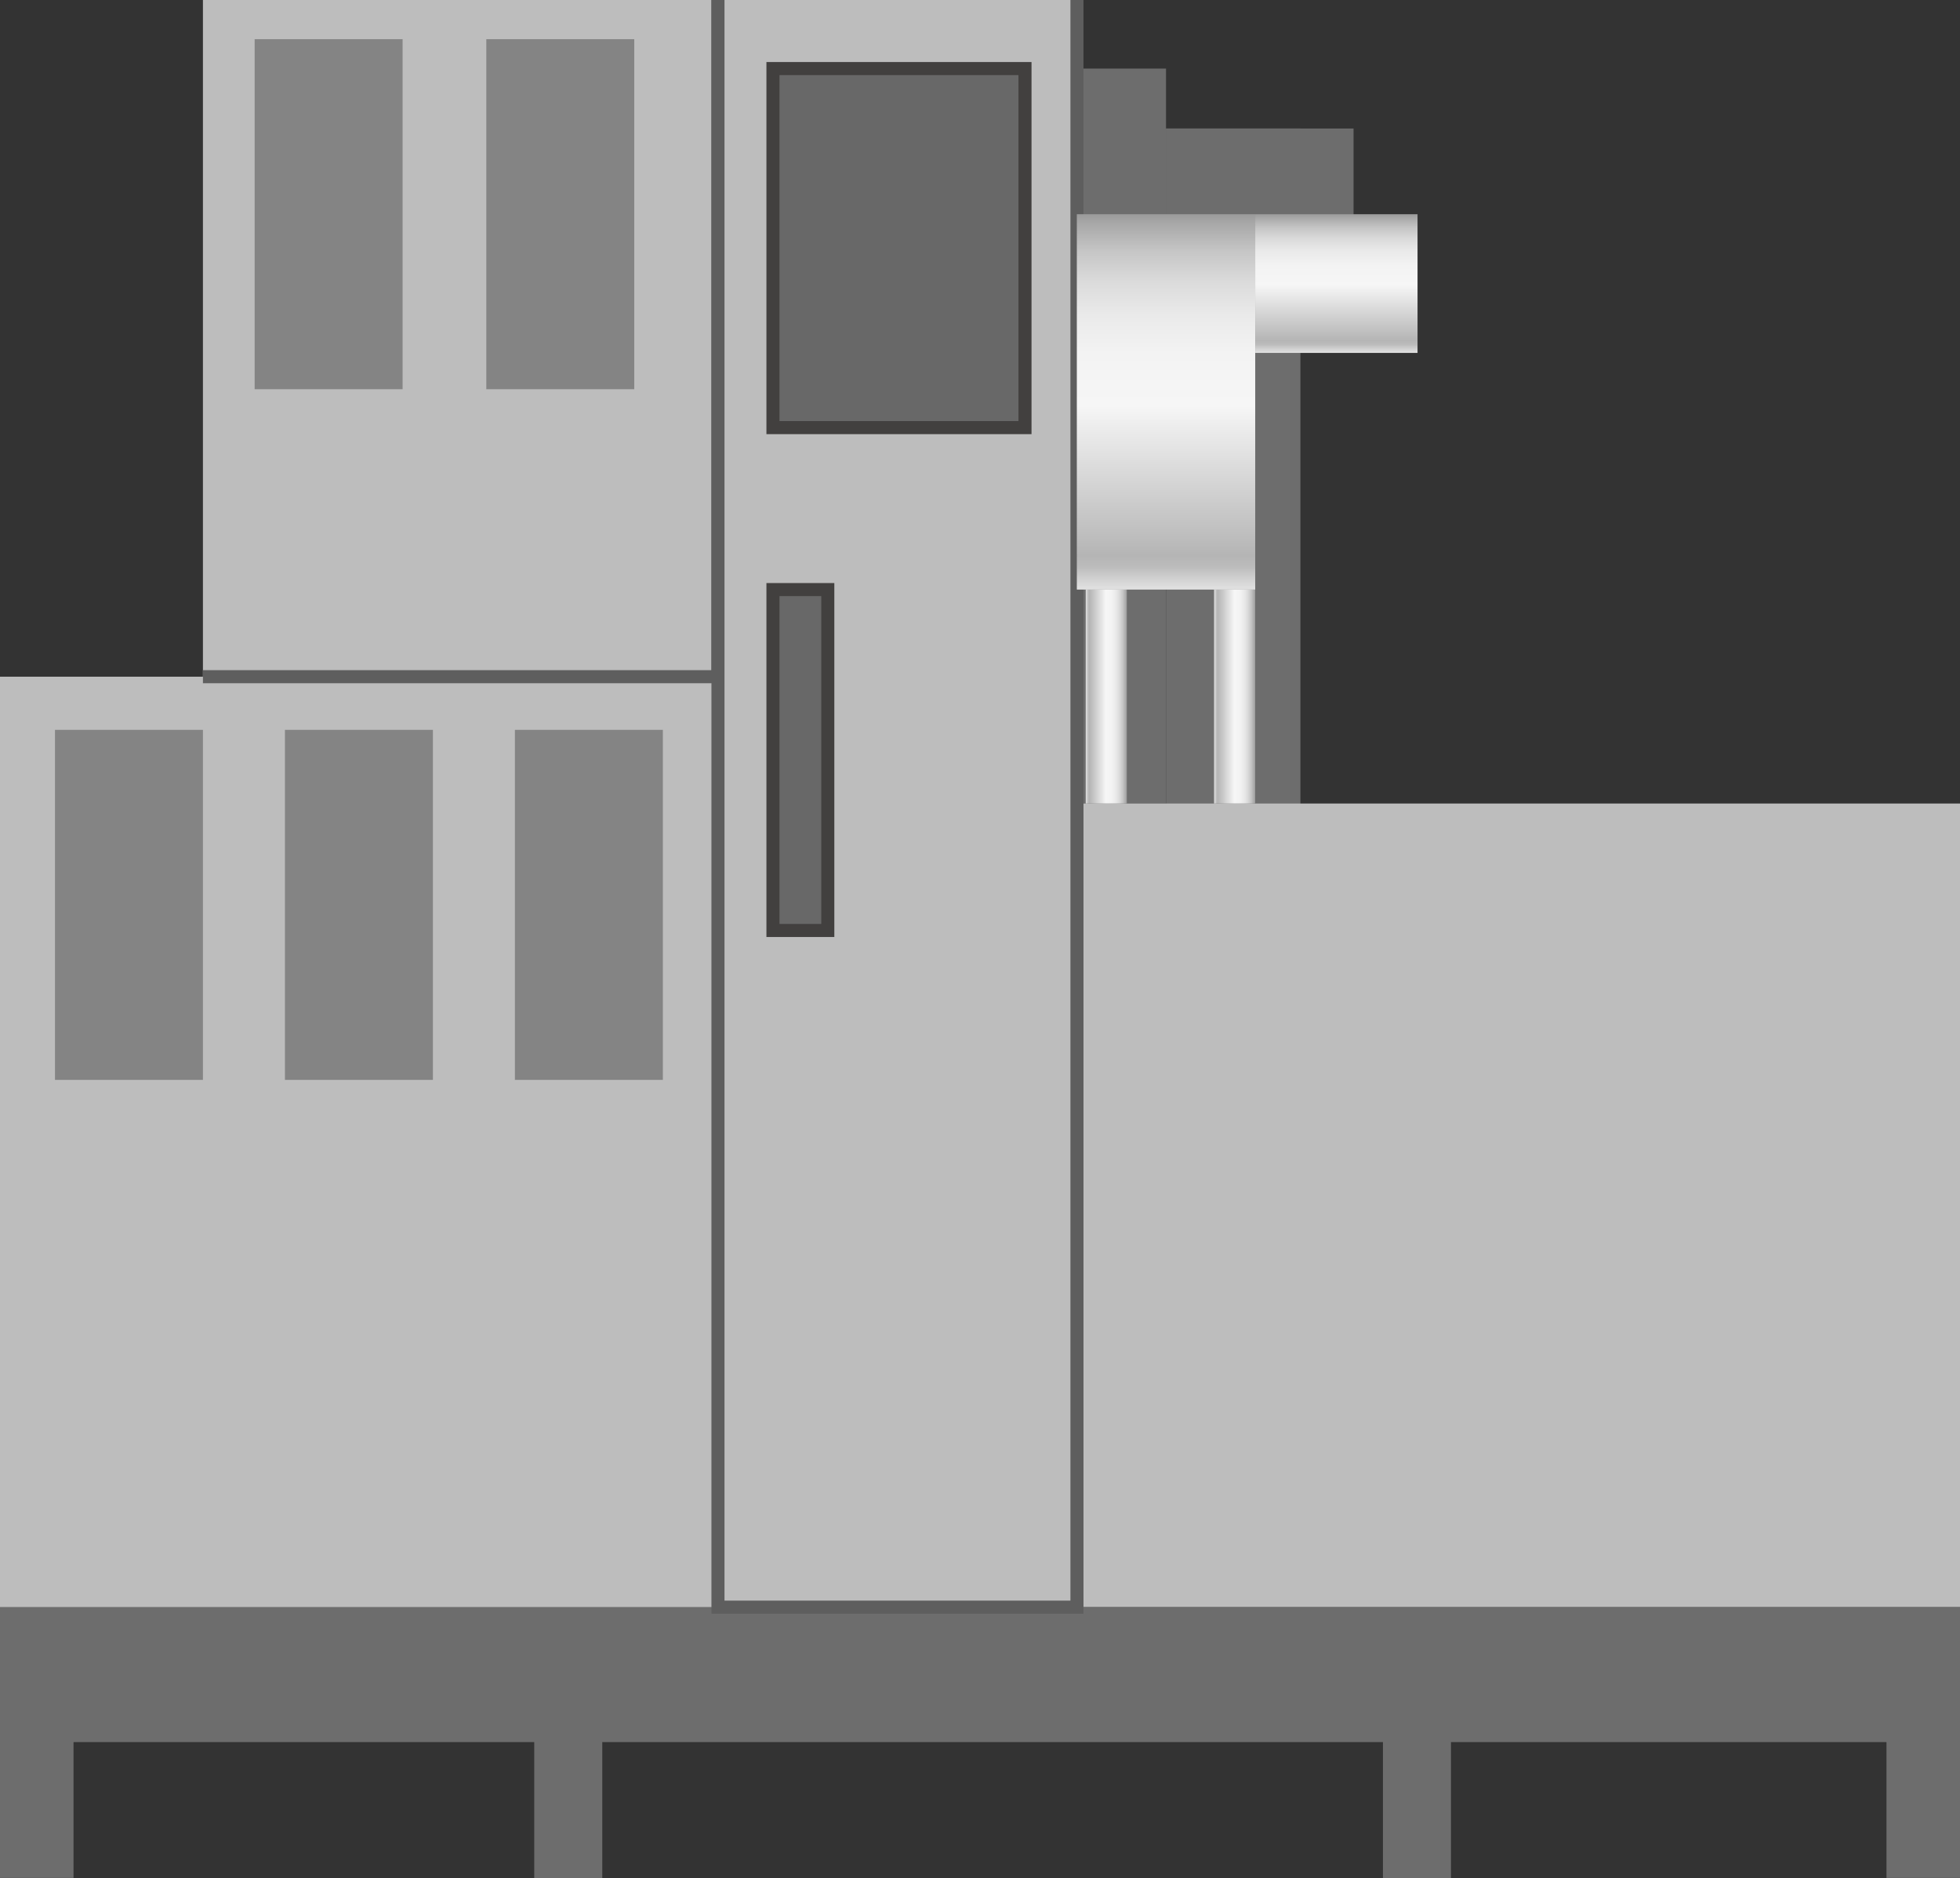 <svg xmlns="http://www.w3.org/2000/svg" xmlns:xlink="http://www.w3.org/1999/xlink" viewBox="0 0 150.09 143.79">
    <rect x="0" y="0" width="150.09" height="143.79" fill="#333333" stroke="none"/>
    <defs>
        <style>
            .cls-1 {
                fill: #6d6d6d;
            }

            .cls-2 {
                fill: #bdbdbd;
            }

            .cls-3 {
                fill: none;
                stroke: #5e5e5e;
            }

            .cls-3,
            .cls-4 {
                stroke-miterlimit: 10;
            }

            .cls-4 {
                fill: #686868;
                stroke: #42403f;
            }

            .cls-5 {
                fill: #848484;
            }

            .cls-6 {
                fill: url(#未命名的渐变_105);
            }

            .cls-7 {
                fill: url(#未命名的渐变_105-2);
            }

            .cls-8 {
                fill: url(#未命名的渐变_105-3);
            }

            .cls-9 {
                fill: url(#未命名的渐变_105-4);
            }

            .cls-10 {
                opacity: 0.2;
            }
        </style>
        <linearGradient id="未命名的渐变_105" x1="83.14" y1="53.33" x2="86.29" y2="53.33" gradientUnits="userSpaceOnUse">
            <stop offset="0" stop-color="#e2e2e2" />
            <stop offset="0.03" stop-color="#d0d0d0" />
            <stop offset="0.06" stop-color="#bcbcbc" />
            <stop offset="0.09" stop-color="#b5b5b5" />
            <stop offset="0.49" stop-color="#f6f6f6" />
            <stop offset="0.63" stop-color="#f3f3f3" />
            <stop offset="0.73" stop-color="#eaeaea" />
            <stop offset="0.82" stop-color="#dbdbdb" />
            <stop offset="0.9" stop-color="#c6c6c6" />
            <stop offset="0.97" stop-color="#aaa" />
            <stop offset="1" stop-color="#9b9b9b" />
        </linearGradient>
        <linearGradient id="未命名的渐变_105-2" x1="92.97" y1="53.33" x2="96.12" y2="53.33" xlink:href="#未命名的渐变_105" />
        <linearGradient id="未命名的渐变_105-3" x1="89.29" y1="45.14" x2="89.29" y2="16.4" xlink:href="#未命名的渐变_105" />
        <linearGradient id="未命名的渐变_105-4" x1="102.34" y1="27.02" x2="102.34" y2="16.4" xlink:href="#未命名的渐变_105" />
    </defs>
    <title>Automatic chucker (自动卡盘)</title>
    <g id="图层_2" data-name="图层 2">
        <g id="图层_61" data-name="图层 61">
            <g id="Automatic_chucker_自动卡盘_" data-name="Automatic chucker (自动卡盘)">
                <rect class="cls-1" x="82.46" y="5.25" width="6.83" height="56.28" />
                <rect class="cls-1" x="89.29" y="9.84" width="10.29" height="56.28" />
                <rect class="cls-1" y="123.05" width="150.09" height="10.33" />
                <rect class="cls-2" x="15.54" width="38.95" height="51.81" />
                <polyline class="cls-2" points="82.47 0 82.47 61.52 82.47 123.05 54.98 123.05 54.98 51.81 54.98 0" />
                <rect class="cls-2" y="51.81" width="54.98" height="71.24" />
                <rect class="cls-2" x="82.46" y="61.52" width="67.63" height="61.52" />
                <polyline class="cls-3" points="82.47 0 82.47 61.52 82.47 123.05 54.98 123.05 54.98 51.81 54.98 0" />
                <line class="cls-3" x1="54.98" y1="51.81" x2="15.54" y2="51.81" />
                <rect class="cls-1" y="127.26" width="5.63" height="16.52" />
                <rect class="cls-1" x="144.46" y="127.26" width="5.63" height="16.52" />
                <rect class="cls-1" x="40.91" y="131.36" width="5.21" height="12.43" />
                <rect class="cls-1" x="105.9" y="131.36" width="5.21" height="12.43" />
                <rect class="cls-4" x="59.19" y="5.25" width="19.3" height="27.49" />
                <rect class="cls-4" x="59.19" y="45.14" width="4.2" height="26.1" />
                <rect class="cls-5" x="4.21" y="55.88" width="11.33" height="26.8" />
                <rect class="cls-5" x="21.82" y="55.88" width="11.33" height="26.8" />
                <rect class="cls-5" x="39.43" y="55.88" width="11.33" height="26.8" />
                <rect class="cls-5" x="19.5" y="3" width="11.33" height="26.8" />
                <rect class="cls-5" x="37.24" y="3" width="11.33" height="26.8" />
                <rect class="cls-6" x="83.14" y="45.14" width="3.15" height="16.38" />
                <rect class="cls-7" x="92.97" y="45.14" width="3.15" height="16.38" />
                <rect class="cls-1" x="89.29" y="9.84" width="14.36" height="14.36" />
                <rect class="cls-8" x="82.46" y="16.4" width="13.66" height="28.74" />
                <rect class="cls-9" x="96.12" y="16.4" width="12.43" height="10.62" />
               
            </g>
        </g>
    </g>
</svg>